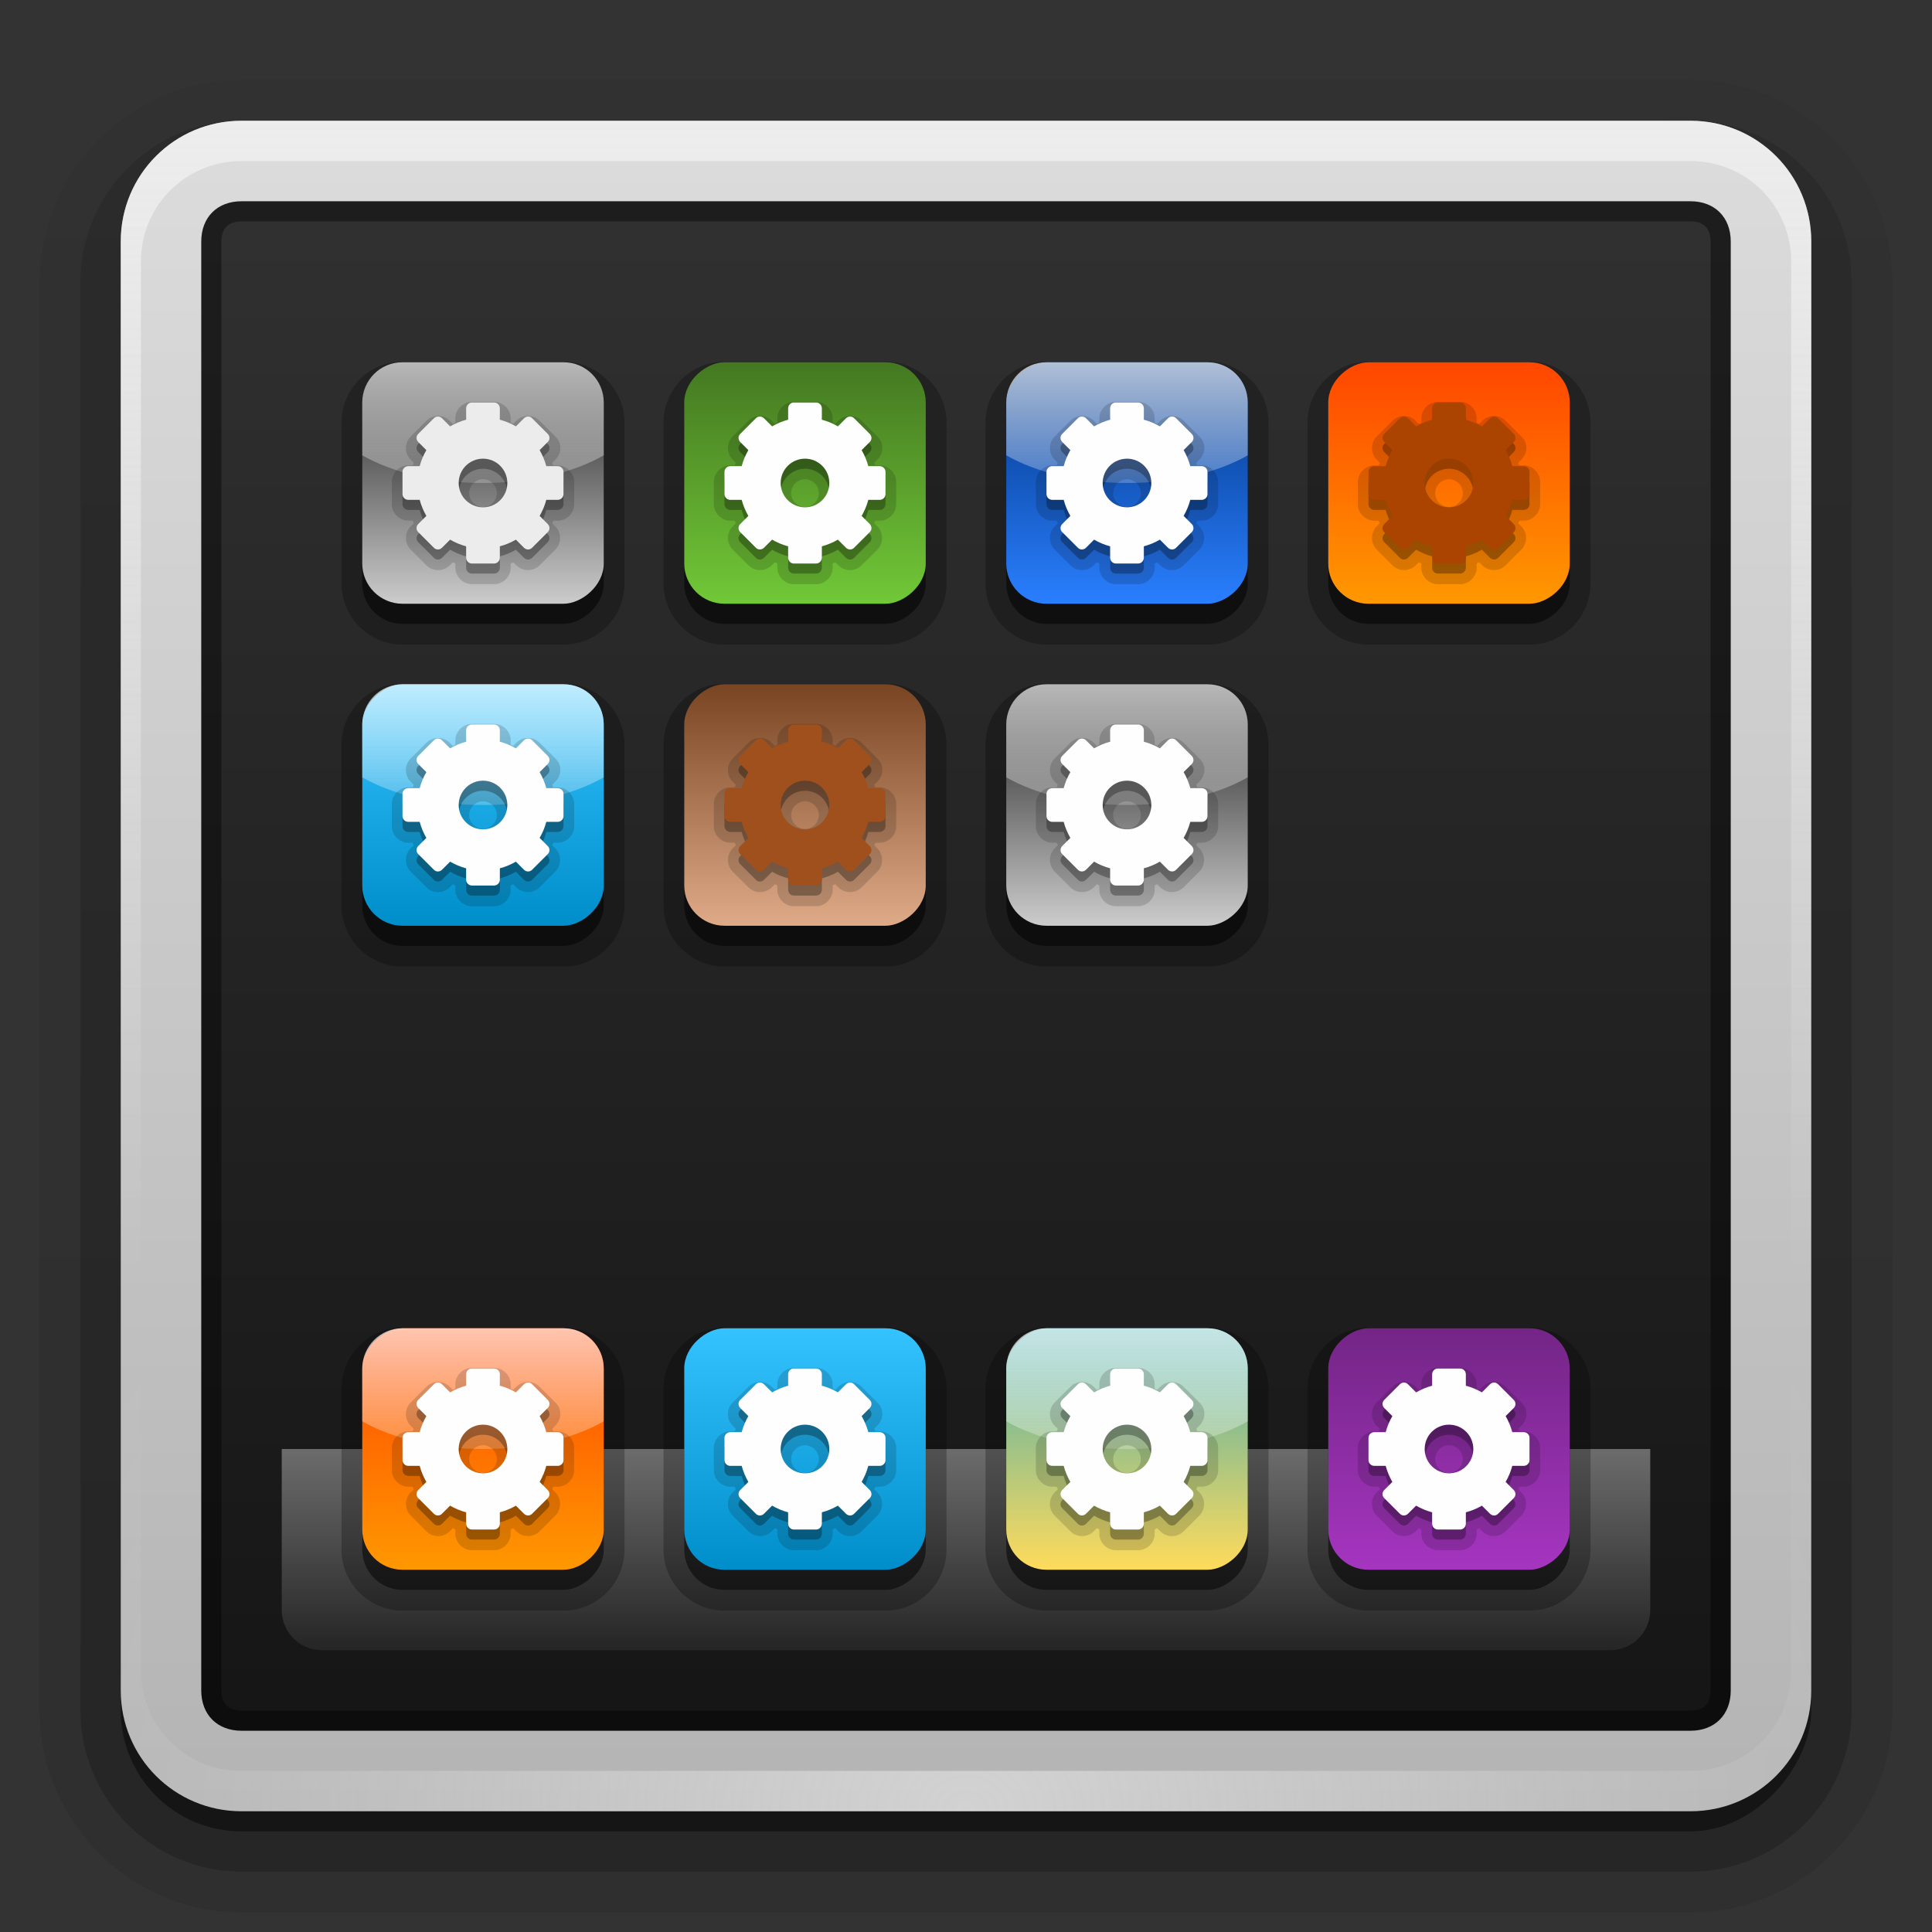 <svg height="96" width="96" xmlns="http://www.w3.org/2000/svg" xmlns:xlink="http://www.w3.org/1999/xlink"><rect width="100%" height="100%" fill="#333333" stroke="none"/><linearGradient id="a"><stop offset="0" stop-color="#fefefe"/><stop offset="1" stop-color="#fefefe" stop-opacity="0"/></linearGradient><linearGradient id="b" gradientUnits="userSpaceOnUse" x1="36.357" x2="36.357" xlink:href="#a" y1="6" y2="63.893"/><radialGradient id="c" cx="48" cy="90.172" gradientTransform="matrix(1.157 0 0 .996 -7.551 .197)" gradientUnits="userSpaceOnUse" r="42" xlink:href="#a"/><linearGradient id="d" gradientUnits="userSpaceOnUse" x1="48" x2="48" y1="90" y2="5.988"><stop offset="0" stop-color="#141414"/><stop offset="1" stop-color="#323232"/></linearGradient><linearGradient id="e" gradientTransform="matrix(1.006 0 0 .994 100 0)" gradientUnits="userSpaceOnUse" x1="45.448" x2="45.448" y1="92.54" y2="7.017"><stop offset="0"/><stop offset="1" stop-opacity=".588"/></linearGradient><linearGradient id="f" gradientTransform="matrix(1.024 0 0 1.012 -1.143 -98.071)" gradientUnits="userSpaceOnUse" x1="32.251" x2="32.251" xlink:href="#e" y1="6.132" y2="90.239"/><linearGradient id="g" gradientTransform="translate(0 -97)" gradientUnits="userSpaceOnUse" x1="32.251" x2="32.251" xlink:href="#e" y1="6.132" y2="90.239"/><linearGradient id="h" gradientUnits="userSpaceOnUse" x1="48" x2="48" y1="90" y2="5.988"><stop offset="0" stop-color="#b4b4b4"/><stop offset="1" stop-color="#dcdcdc"/></linearGradient><linearGradient id="i" gradientUnits="userSpaceOnUse" x1="24" x2="24" xlink:href="#a" y1="62" y2="75"/><linearGradient id="j" gradientUnits="userSpaceOnUse" x1="-78" x2="-66" y1="24" y2="24"><stop offset="0" stop-color="#ff9800"/><stop offset="1" stop-color="#ff4600"/></linearGradient><linearGradient id="k" gradientUnits="userSpaceOnUse" x1="-78" x2="-66" y1="24" y2="24"><stop offset="0" stop-color="#008eca"/><stop offset="1" stop-color="#35c3ff"/></linearGradient><linearGradient id="l" gradientUnits="userSpaceOnUse" x1="-78" x2="-64" y1="24" y2="24"><stop offset="0" stop-color="#ffdb5b"/><stop offset="1" stop-color="#26a4bc"/></linearGradient><linearGradient id="m" gradientUnits="userSpaceOnUse" x1="-78" x2="-66" y1="24" y2="24"><stop offset="0" stop-color="#a535c0"/><stop offset="1" stop-color="#732586"/></linearGradient><linearGradient id="n" gradientUnits="userSpaceOnUse" x1="-78" x2="-66" y1="24" y2="24"><stop offset="0" stop-color="#ccc"/><stop offset="1" stop-color="#1a1a1a"/></linearGradient><linearGradient id="o" gradientUnits="userSpaceOnUse" x1="-78" x2="-66" y1="24" y2="24"><stop offset="0" stop-color="#71c837"/><stop offset="1" stop-color="#447821"/></linearGradient><linearGradient id="p" gradientUnits="userSpaceOnUse" x1="-78" x2="-66" y1="24" y2="24"><stop offset="0" stop-color="#2a7fff"/><stop offset="1" stop-color="#003380"/></linearGradient><linearGradient id="q" gradientUnits="userSpaceOnUse" x1="-78" x2="-66" y1="24" y2="24"><stop offset="0" stop-color="#deaa87"/><stop offset="1" stop-color="#784421"/></linearGradient><linearGradient id="r" gradientUnits="userSpaceOnUse" x1="32" x2="32" y1="72" y2="84"><stop offset="0" stop-color="#808080"/><stop offset="1" stop-color="#808080" stop-opacity="0"/></linearGradient><g fill="url(#f)"><path d="m12-95.031c-5.511 0-10.031 4.52-10.031 10.031v71c0 5.511 4.52 10.031 10.031 10.031h72c5.511 0 10.031-4.52 10.031-10.031v-71c0-5.511-4.52-10.031-10.031-10.031z" opacity=".08" transform="scale(1 -1)"/><path d="m12-94.031c-4.972 0-9.031 4.06-9.031 9.031v71c0 4.972 4.06 9.031 9.031 9.031h72c4.972 0 9.031-4.06 9.031-9.031v-71c0-4.972-4.06-9.031-9.031-9.031z" opacity=".1" transform="scale(1 -1)"/><path d="m12-93c-4.409 0-8 3.591-8 8v71c0 4.409 3.591 8 8 8h72c4.409 0 8-3.591 8-8v-71c0-4.409-3.591-8-8-8z" opacity=".2" transform="scale(1 -1)"/><rect height="85" opacity=".3" rx="7" transform="scale(1 -1)" width="86" x="5" y="-92"/></g><rect fill="url(#g)" height="84" opacity=".45" rx="6" transform="scale(1 -1)" width="84" x="6" y="-91"/><rect fill="url(#d)" height="84" rx="6" width="84" x="6" y="6"/><path d="m12 10c-1.203 0-2 .797-2 2v72c0 1.203.797 2 2 2h72c1.202 0 2-.797 2-2v-72c0-1.203-.797-2-2-2z" fill="none" opacity=".4" stroke="#000" stroke-width="2"/><path d="m12 6c-3.324 0-6 2.676-6 6v72c0 3.324 2.676 6 6 6h72c3.324 0 6-2.676 6-6v-72c0-3.324-2.676-6-6-6zm0 4h72c1.203 0 2 .797 2 2v72c0 1.203-.797 2-2 2h-72c-1.203 0-2-.797-2-2v-72c0-1.203.797-2 2-2z" fill="url(#h)"/><path d="m12 6c-3.324 0-6 2.676-6 6v2 68 2c0 .335.041.651.094.969.049.296.097.597.188.875.01.03.021.064.031.094.099.288.235.547.375.812.145.274.316.536.5.781s.374.473.594.688c.44.428.943.815 1.5 1.094.279.14.573.247.875.344-.256-.1-.487-.236-.719-.375-.007-.004-.024.004-.031 0-.032-.019-.062-.043-.094-.062-.12-.077-.231-.164-.344-.25-.106-.081-.213-.161-.312-.25-.178-.161-.347-.345-.5-.531-.108-.13-.218-.265-.312-.406-.025-.038-.038-.086-.062-.125-.065-.103-.13-.205-.188-.312-.101-.195-.206-.416-.281-.625-.008-.022-.024-.041-.031-.062-.032-.092-.036-.187-.062-.281-.03-.107-.07-.203-.094-.312-.073-.342-.125-.698-.125-1.062v-2-68-2c0-2.782 2.218-5 5-5h2 68 2c2.782 0 5 2.218 5 5v2 68 2c0 .364-.052.721-.125 1.062-.044.207-.088.398-.156.594-.008.022-.023.041-.031.062-.063.174-.138.367-.219.531-.042.083-.079.17-.125.25-.055.097-.127.188-.188.281-.094.141-.205.276-.312.406-.143.174-.303.347-.469.5-.011.01-.02.021-.031.031-.138.126-.285.234-.438.344-.103.073-.204.153-.312.219-.007.004-.024-.004-.031 0-.232.139-.463.275-.719.375.302-.097.596-.204.875-.344.557-.279 1.06-.666 1.5-1.094.22-.214.409-.442.594-.688s.355-.508.5-.781c.14-.265.276-.525.375-.812.01-.031.021-.063.031-.094.09-.278.139-.579.188-.875.052-.318.094-.634.094-.969v-2-68-2c0-3.324-2.676-6-6-6z" fill="url(#b)" opacity=".5"/><path d="m12 90c-3.324 0-6-2.676-6-6v-2-68-2c0-.335.041-.651.094-.969.049-.296.097-.597.188-.875.01-.03.021-.064.031-.094.099-.288.235-.547.375-.812.145-.274.316-.536.5-.781s.374-.473.594-.688c.44-.428.943-.815 1.5-1.094.279-.14.573-.247.875-.344-.256.1-.487.236-.719.375-.007.004-.024-.004-.031 0-.032.019-.062.043-.094.062-.12.077-.231.164-.344.25-.106.081-.213.161-.312.25-.178.161-.347.345-.5.531-.108.13-.218.265-.312.406-.025.038-.038.086-.062.125-.065.103-.13.205-.188.312-.101.195-.206.416-.281.625-.008.022-.024.041-.031.062-.032.092-.036.187-.062.281-.03.107-.07.203-.094.312-.073.342-.125.698-.125 1.062v2 68 2c0 2.782 2.218 5 5 5h2 68 2c2.782 0 5-2.218 5-5v-2-68-2c0-.364-.052-.721-.125-1.062-.044-.207-.088-.398-.156-.594-.008-.022-.023-.041-.031-.062-.063-.174-.138-.367-.219-.531-.042-.083-.079-.17-.125-.25-.055-.097-.127-.188-.188-.281-.094-.141-.205-.276-.312-.406-.143-.174-.303-.347-.469-.5-.011-.01-.02-.021-.031-.031-.138-.126-.285-.234-.438-.344-.103-.073-.204-.153-.312-.219-.007-.004-.024.004-.031 0-.232-.139-.463-.275-.719-.375.302.097.596.204.875.344.557.279 1.06.666 1.5 1.094.22.214.409.442.594.688s.355.508.5.781c.14.265.276.525.375.812.01.031.021.063.031.094.09.278.139.579.188.875.052.318.094.634.094.969v2 68 2c0 3.324-2.676 6-6 6z" fill="url(#c)" opacity=".4"/><path d="m14 72v8c0 1.108.892 2 2 2h64c1.108 0 2-.892 2-2v-8z" fill="url(#r)" opacity=".8"/><path d="m-77 16.969c-1.667 0-3.031 1.365-3.031 3.031v8c0 1.667 1.365 3.031 3.031 3.031h8c1.667 0 3.031-1.365 3.031-3.031v-8c0-1.667-1.365-3.031-3.031-3.031z" opacity=".25" transform="rotate(-90)"/><rect height="12" opacity=".5" rx="2" transform="rotate(-90)" width="12" x="-79" y="18"/><rect fill="url(#j)" height="12" rx="2" transform="rotate(-90)" width="12" x="-78" y="18"/><path d="m20 66c-1.108 0-2 .892-2 2v2.625c1.467.841 3.593 1.375 6 1.375s4.533-.534 6-1.375v-2.625c0-1.108-.892-2-2-2z" fill="url(#i)"/><path d="m23.438 67.969c-.432 0-.812.377-.812.812v.219c-.042.018-.084.043-.125.062l-.156-.156c-.318-.318-.841-.315-1.156 0l-.781.781c-.315.315-.318.839 0 1.156l.156.156c-.019.041-.044.083-.062.125h-.219c-.436 0-.812.381-.812.812v1.125c0 .432.377.812.812.812h.219c.018.042.043.084.062.125l-.156.156c-.318.318-.315.841 0 1.156l.781.781c.315.315.839.318 1.156 0l.156-.156c.041.019.083.044.125.062v.219c0 .436.381.812.812.812h1.125c.432 0 .812-.377.812-.812v-.219c.042-.018.084-.043.125-.062l.156.156c.318.318.841.315 1.156 0l.781-.781c.315-.315.318-.839 0-1.156l-.156-.156c.019-.041.044-.083.062-.125h.219c.436 0 .812-.381.812-.812v-1.125c0-.432-.377-.812-.812-.812h-.219c-.018-.042-.043-.084-.062-.125l.156-.156c.104-.104.248-.314.25-.562.002-.265-.079-.422-.25-.594l-.781-.781c-.315-.315-.839-.318-1.156 0l-.156.156c-.041-.019-.083-.044-.125-.062v-.219c-0-.436-.381-.812-.812-.812zm.562 3.844c.373 0 .688.314.688.688 0 .373-.314.688-.688.688-.373 0-.688-.314-.688-.688 0-.373.314-.688.688-.688z" display="block" opacity=".15"/><path d="m28 71.948c0-.157-.131-.285-.291-.285h-.564c-.075-.281-.188-.55-.331-.797l.401-.401c.057-.057.087-.124.087-.198.001-.073-.026-.148-.081-.203l-.785-.785c-.111-.111-.288-.107-.401.006l-.401.401c-.246-.143-.515-.256-.797-.331v-.564c-0-.16-.127-.291-.285-.291h-1.105c-.157 0-.285.131-.285.291v.564c-.281.075-.55.188-.797.331l-.401-.401c-.113-.113-.29-.117-.401-.006l-.785.785c-.111.111-.107.288.006.401l.401.401c-.143.246-.256.515-.331.797h-.564c-.16 0-.291.127-.291.285v1.105c0 .157.131.285.291.285h.564c.075.281.188.55.331.797l-.401.401c-.113.113-.117.29-.006.401l.785.785c.111.111.288.107.401-.006l.401-.401c.246.143.515.256.797.331v.564c0 .16.127.291.285.291h1.105c.157 0 .285-.131.285-.291v-.564c.281-.075.55-.188.797-.331l.401.401c.113.113.29.117.401.006l.785-.785c.111-.111.107-.288-.006-.401l-.401-.401c.143-.246.256-.515.331-.797h.564c.16 0 .291-.127.291-.285v-1.105zm-2.791.552c0 .668-.542 1.209-1.209 1.209-.668 0-1.209-.542-1.209-1.209 0-.668.542-1.209 1.209-1.209.668 0 1.209.542 1.209 1.209z" display="block" opacity=".3"/><path d="m28 71.448c0-.157-.131-.285-.291-.285h-.564c-.075-.281-.188-.55-.331-.797l.401-.401c.057-.057.087-.124.087-.198.001-.073-.026-.148-.081-.203l-.785-.785c-.111-.111-.288-.107-.401.006l-.401.401c-.246-.143-.515-.256-.797-.331v-.564c-0-.16-.127-.291-.285-.291h-1.105c-.157 0-.285.131-.285.291v.564c-.281.075-.55.188-.797.331l-.401-.401c-.113-.113-.29-.117-.401-.006l-.785.785c-.111.111-.107.288.006.401l.401.401c-.143.246-.256.515-.331.797h-.564c-.16 0-.291.127-.291.285v1.105c0 .157.131.285.291.285h.564c.075.281.188.55.331.797l-.401.401c-.113.113-.117.29-.006.401l.785.785c.111.111.288.107.401-.006l.401-.401c.246.143.515.256.797.331v.564c0 .16.127.291.285.291h1.105c.157 0 .285-.131.285-.291v-.564c.281-.075.55-.188.797-.331l.401.401c.113.113.29.117.401.006l.785-.785c.111-.111.107-.288-.006-.401l-.401-.401c.143-.246.256-.515.331-.797h.564c.16 0 .291-.127.291-.285v-1.105zm-2.791.552c0 .668-.542 1.209-1.209 1.209-.668 0-1.209-.542-1.209-1.209 0-.668.542-1.209 1.209-1.209.668 0 1.209.542 1.209 1.209z" display="block" fill="#fefefe"/><g transform="translate(16)"><g transform="rotate(-90)"><path d="m-77 16.969c-1.667 0-3.031 1.365-3.031 3.031v8c0 1.667 1.365 3.031 3.031 3.031h8c1.667 0 3.031-1.365 3.031-3.031v-8c0-1.667-1.365-3.031-3.031-3.031z" opacity=".25"/><rect height="12" opacity=".5" rx="2" width="12" x="-79" y="18"/><rect fill="url(#k)" height="12" rx="2" width="12" x="-78" y="18"/></g><path d="m20 66c-1.108 0-2 .892-2 2v2.625c1.467.841 3.593 1.375 6 1.375s4.533-.534 6-1.375v-2.625c0-1.108-.892-2-2-2z" fill="url(#i)"/><path d="m23.438 67.969c-.432 0-.812.377-.812.812v.219c-.042.018-.084.043-.125.062l-.156-.156c-.318-.318-.841-.315-1.156 0l-.781.781c-.315.315-.318.839 0 1.156l.156.156c-.019.041-.044.083-.062.125h-.219c-.436 0-.812.381-.812.812v1.125c0 .432.377.812.812.812h.219c.018.042.043.084.062.125l-.156.156c-.318.318-.315.841 0 1.156l.781.781c.315.315.839.318 1.156 0l.156-.156c.041.019.083.044.125.062v.219c0 .436.381.812.812.812h1.125c.432 0 .812-.377.812-.812v-.219c.042-.018.084-.043.125-.062l.156.156c.318.318.841.315 1.156 0l.781-.781c.315-.315.318-.839 0-1.156l-.156-.156c.019-.041.044-.083.062-.125h.219c.436 0 .812-.381.812-.812v-1.125c0-.432-.377-.812-.812-.812h-.219c-.018-.042-.043-.084-.062-.125l.156-.156c.104-.104.248-.314.25-.562.002-.265-.079-.422-.25-.594l-.781-.781c-.315-.315-.839-.318-1.156 0l-.156.156c-.041-.019-.083-.044-.125-.062v-.219c-0-.436-.381-.812-.812-.812zm.562 3.844c.373 0 .688.314.688.688 0 .373-.314.688-.688.688-.373 0-.688-.314-.688-.688 0-.373.314-.688.688-.688z" display="block" opacity=".15"/><path d="m28 71.948c0-.157-.131-.285-.291-.285h-.564c-.075-.281-.188-.55-.331-.797l.401-.401c.057-.057.087-.124.087-.198.001-.073-.026-.148-.081-.203l-.785-.785c-.111-.111-.288-.107-.401.006l-.401.401c-.246-.143-.515-.256-.797-.331v-.564c-0-.16-.127-.291-.285-.291h-1.105c-.157 0-.285.131-.285.291v.564c-.281.075-.55.188-.797.331l-.401-.401c-.113-.113-.29-.117-.401-.006l-.785.785c-.111.111-.107.288.006.401l.401.401c-.143.246-.256.515-.331.797h-.564c-.16 0-.291.127-.291.285v1.105c0 .157.131.285.291.285h.564c.075.281.188.55.331.797l-.401.401c-.113.113-.117.29-.006.401l.785.785c.111.111.288.107.401-.006l.401-.401c.246.143.515.256.797.331v.564c0 .16.127.291.285.291h1.105c.157 0 .285-.131.285-.291v-.564c.281-.075.55-.188.797-.331l.401.401c.113.113.29.117.401.006l.785-.785c.111-.111.107-.288-.006-.401l-.401-.401c.143-.246.256-.515.331-.797h.564c.16 0 .291-.127.291-.285v-1.105zm-2.791.552c0 .668-.542 1.209-1.209 1.209-.668 0-1.209-.542-1.209-1.209 0-.668.542-1.209 1.209-1.209.668 0 1.209.542 1.209 1.209z" display="block" opacity=".3"/><path d="m28 71.448c0-.157-.131-.285-.291-.285h-.564c-.075-.281-.188-.55-.331-.797l.401-.401c.057-.057.087-.124.087-.198.001-.073-.026-.148-.081-.203l-.785-.785c-.111-.111-.288-.107-.401.006l-.401.401c-.246-.143-.515-.256-.797-.331v-.564c-0-.16-.127-.291-.285-.291h-1.105c-.157 0-.285.131-.285.291v.564c-.281.075-.55.188-.797.331l-.401-.401c-.113-.113-.29-.117-.401-.006l-.785.785c-.111.111-.107.288.006.401l.401.401c-.143.246-.256.515-.331.797h-.564c-.16 0-.291.127-.291.285v1.105c0 .157.131.285.291.285h.564c.075.281.188.55.331.797l-.401.401c-.113.113-.117.29-.006.401l.785.785c.111.111.288.107.401-.006l.401-.401c.246.143.515.256.797.331v.564c0 .16.127.291.285.291h1.105c.157 0 .285-.131.285-.291v-.564c.281-.075.55-.188.797-.331l.401.401c.113.113.29.117.401.006l.785-.785c.111-.111.107-.288-.006-.401l-.401-.401c.143-.246.256-.515.331-.797h.564c.16 0 .291-.127.291-.285v-1.105zm-2.791.552c0 .668-.542 1.209-1.209 1.209-.668 0-1.209-.542-1.209-1.209 0-.668.542-1.209 1.209-1.209.668 0 1.209.542 1.209 1.209z" display="block" fill="#fefefe"/></g><g transform="translate(32)"><g transform="rotate(-90)"><path d="m-77 16.969c-1.667 0-3.031 1.365-3.031 3.031v8c0 1.667 1.365 3.031 3.031 3.031h8c1.667 0 3.031-1.365 3.031-3.031v-8c0-1.667-1.365-3.031-3.031-3.031z" opacity=".25"/><rect height="12" opacity=".5" rx="2" width="12" x="-79" y="18"/><rect fill="url(#l)" height="12" rx="2" width="12" x="-78" y="18"/></g><path d="m20 66c-1.108 0-2 .892-2 2v2.625c1.467.841 3.593 1.375 6 1.375s4.533-.534 6-1.375v-2.625c0-1.108-.892-2-2-2z" fill="url(#i)"/><path d="m23.438 67.969c-.432 0-.812.377-.812.812v.219c-.042.018-.084.043-.125.062l-.156-.156c-.318-.318-.841-.315-1.156 0l-.781.781c-.315.315-.318.839 0 1.156l.156.156c-.019.041-.044.083-.062.125h-.219c-.436 0-.812.381-.812.812v1.125c0 .432.377.812.812.812h.219c.018.042.043.084.062.125l-.156.156c-.318.318-.315.841 0 1.156l.781.781c.315.315.839.318 1.156 0l.156-.156c.041.019.083.044.125.062v.219c0 .436.381.812.812.812h1.125c.432 0 .812-.377.812-.812v-.219c.042-.018.084-.043.125-.062l.156.156c.318.318.841.315 1.156 0l.781-.781c.315-.315.318-.839 0-1.156l-.156-.156c.019-.041.044-.083.062-.125h.219c.436 0 .812-.381.812-.812v-1.125c0-.432-.377-.812-.812-.812h-.219c-.018-.042-.043-.084-.062-.125l.156-.156c.104-.104.248-.314.25-.562.002-.265-.079-.422-.25-.594l-.781-.781c-.315-.315-.839-.318-1.156 0l-.156.156c-.041-.019-.083-.044-.125-.062v-.219c-0-.436-.381-.812-.812-.812zm.562 3.844c.373 0 .688.314.688.688 0 .373-.314.688-.688.688-.373 0-.688-.314-.688-.688 0-.373.314-.688.688-.688z" display="block" opacity=".15"/><path d="m28 71.948c0-.157-.131-.285-.291-.285h-.564c-.075-.281-.188-.55-.331-.797l.401-.401c.057-.057.087-.124.087-.198.001-.073-.026-.148-.081-.203l-.785-.785c-.111-.111-.288-.107-.401.006l-.401.401c-.246-.143-.515-.256-.797-.331v-.564c-0-.16-.127-.291-.285-.291h-1.105c-.157 0-.285.131-.285.291v.564c-.281.075-.55.188-.797.331l-.401-.401c-.113-.113-.29-.117-.401-.006l-.785.785c-.111.111-.107.288.006.401l.401.401c-.143.246-.256.515-.331.797h-.564c-.16 0-.291.127-.291.285v1.105c0 .157.131.285.291.285h.564c.075.281.188.55.331.797l-.401.401c-.113.113-.117.29-.006.401l.785.785c.111.111.288.107.401-.006l.401-.401c.246.143.515.256.797.331v.564c0 .16.127.291.285.291h1.105c.157 0 .285-.131.285-.291v-.564c.281-.075.55-.188.797-.331l.401.401c.113.113.29.117.401.006l.785-.785c.111-.111.107-.288-.006-.401l-.401-.401c.143-.246.256-.515.331-.797h.564c.16 0 .291-.127.291-.285v-1.105zm-2.791.552c0 .668-.542 1.209-1.209 1.209-.668 0-1.209-.542-1.209-1.209 0-.668.542-1.209 1.209-1.209.668 0 1.209.542 1.209 1.209z" display="block" opacity=".3"/><path d="m28 71.448c0-.157-.131-.285-.291-.285h-.564c-.075-.281-.188-.55-.331-.797l.401-.401c.057-.057.087-.124.087-.198.001-.073-.026-.148-.081-.203l-.785-.785c-.111-.111-.288-.107-.401.006l-.401.401c-.246-.143-.515-.256-.797-.331v-.564c-0-.16-.127-.291-.285-.291h-1.105c-.157 0-.285.131-.285.291v.564c-.281.075-.55.188-.797.331l-.401-.401c-.113-.113-.29-.117-.401-.006l-.785.785c-.111.111-.107.288.006.401l.401.401c-.143.246-.256.515-.331.797h-.564c-.16 0-.291.127-.291.285v1.105c0 .157.131.285.291.285h.564c.075.281.188.55.331.797l-.401.401c-.113.113-.117.29-.006.401l.785.785c.111.111.288.107.401-.006l.401-.401c.246.143.515.256.797.331v.564c0 .16.127.291.285.291h1.105c.157 0 .285-.131.285-.291v-.564c.281-.075.55-.188.797-.331l.401.401c.113.113.29.117.401.006l.785-.785c.111-.111.107-.288-.006-.401l-.401-.401c.143-.246.256-.515.331-.797h.564c.16 0 .291-.127.291-.285v-1.105zm-2.791.552c0 .668-.542 1.209-1.209 1.209-.668 0-1.209-.542-1.209-1.209 0-.668.542-1.209 1.209-1.209.668 0 1.209.542 1.209 1.209z" display="block" fill="#fefefe"/></g><g transform="translate(48)"><g transform="rotate(-90)"><path d="m-77 16.969c-1.667 0-3.031 1.365-3.031 3.031v8c0 1.667 1.365 3.031 3.031 3.031h8c1.667 0 3.031-1.365 3.031-3.031v-8c0-1.667-1.365-3.031-3.031-3.031z" opacity=".25"/><rect height="12" opacity=".5" rx="2" width="12" x="-79" y="18"/><rect fill="url(#m)" height="12" rx="2" width="12" x="-78" y="18"/></g><path d="m20 66c-1.108 0-2 .892-2 2v2.625c1.467.841 3.593 1.375 6 1.375s4.533-.534 6-1.375v-2.625c0-1.108-.892-2-2-2z" fill="url(#i)"/><path d="m23.438 67.969c-.432 0-.812.377-.812.812v.219c-.042.018-.084.043-.125.062l-.156-.156c-.318-.318-.841-.315-1.156 0l-.781.781c-.315.315-.318.839 0 1.156l.156.156c-.019.041-.044.083-.062.125h-.219c-.436 0-.812.381-.812.812v1.125c0 .432.377.812.812.812h.219c.018.042.043.084.062.125l-.156.156c-.318.318-.315.841 0 1.156l.781.781c.315.315.839.318 1.156 0l.156-.156c.041.019.083.044.125.062v.219c0 .436.381.812.812.812h1.125c.432 0 .812-.377.812-.812v-.219c.042-.018.084-.043.125-.062l.156.156c.318.318.841.315 1.156 0l.781-.781c.315-.315.318-.839 0-1.156l-.156-.156c.019-.041.044-.083.062-.125h.219c.436 0 .812-.381.812-.812v-1.125c0-.432-.377-.812-.812-.812h-.219c-.018-.042-.043-.084-.062-.125l.156-.156c.104-.104.248-.314.25-.562.002-.265-.079-.422-.25-.594l-.781-.781c-.315-.315-.839-.318-1.156 0l-.156.156c-.041-.019-.083-.044-.125-.062v-.219c-0-.436-.381-.812-.812-.812zm.562 3.844c.373 0 .688.314.688.688 0 .373-.314.688-.688.688-.373 0-.688-.314-.688-.688 0-.373.314-.688.688-.688z" display="block" opacity=".15"/><path d="m28 71.948c0-.157-.131-.285-.291-.285h-.564c-.075-.281-.188-.55-.331-.797l.401-.401c.057-.057.087-.124.087-.198.001-.073-.026-.148-.081-.203l-.785-.785c-.111-.111-.288-.107-.401.006l-.401.401c-.246-.143-.515-.256-.797-.331v-.564c-0-.16-.127-.291-.285-.291h-1.105c-.157 0-.285.131-.285.291v.564c-.281.075-.55.188-.797.331l-.401-.401c-.113-.113-.29-.117-.401-.006l-.785.785c-.111.111-.107.288.006.401l.401.401c-.143.246-.256.515-.331.797h-.564c-.16 0-.291.127-.291.285v1.105c0 .157.131.285.291.285h.564c.075.281.188.55.331.797l-.401.401c-.113.113-.117.29-.006.401l.785.785c.111.111.288.107.401-.006l.401-.401c.246.143.515.256.797.331v.564c0 .16.127.291.285.291h1.105c.157 0 .285-.131.285-.291v-.564c.281-.075.55-.188.797-.331l.401.401c.113.113.29.117.401.006l.785-.785c.111-.111.107-.288-.006-.401l-.401-.401c.143-.246.256-.515.331-.797h.564c.16 0 .291-.127.291-.285v-1.105zm-2.791.552c0 .668-.542 1.209-1.209 1.209-.668 0-1.209-.542-1.209-1.209 0-.668.542-1.209 1.209-1.209.668 0 1.209.542 1.209 1.209z" display="block" opacity=".3"/><path d="m28 71.448c0-.157-.131-.285-.291-.285h-.564c-.075-.281-.188-.55-.331-.797l.401-.401c.057-.057.087-.124.087-.198.001-.073-.026-.148-.081-.203l-.785-.785c-.111-.111-.288-.107-.401.006l-.401.401c-.246-.143-.515-.256-.797-.331v-.564c-0-.16-.127-.291-.285-.291h-1.105c-.157 0-.285.131-.285.291v.564c-.281.075-.55.188-.797.331l-.401-.401c-.113-.113-.29-.117-.401-.006l-.785.785c-.111.111-.107.288.006.401l.401.401c-.143.246-.256.515-.331.797h-.564c-.16 0-.291.127-.291.285v1.105c0 .157.131.285.291.285h.564c.075.281.188.55.331.797l-.401.401c-.113.113-.117.29-.006.401l.785.785c.111.111.288.107.401-.006l.401-.401c.246.143.515.256.797.331v.564c0 .16.127.291.285.291h1.105c.157 0 .285-.131.285-.291v-.564c.281-.075.55-.188.797-.331l.401.401c.113.113.29.117.401.006l.785-.785c.111-.111.107-.288-.006-.401l-.401-.401c.143-.246.256-.515.331-.797h.564c.16 0 .291-.127.291-.285v-1.105zm-2.791.552c0 .668-.542 1.209-1.209 1.209-.668 0-1.209-.542-1.209-1.209 0-.668.542-1.209 1.209-1.209.668 0 1.209.542 1.209 1.209z" display="block" fill="#fefefe"/></g><g transform="translate(0 -48)"><g transform="rotate(-90)"><path d="m-77 16.969c-1.667 0-3.031 1.365-3.031 3.031v8c0 1.667 1.365 3.031 3.031 3.031h8c1.667 0 3.031-1.365 3.031-3.031v-8c0-1.667-1.365-3.031-3.031-3.031z" opacity=".25"/><rect height="12" opacity=".5" rx="2" width="12" x="-79" y="18"/><rect fill="url(#n)" height="12" rx="2" width="12" x="-78" y="18"/></g><path d="m20 66c-1.108 0-2 .892-2 2v2.625c1.467.841 3.593 1.375 6 1.375s4.533-.534 6-1.375v-2.625c0-1.108-.892-2-2-2z" fill="url(#i)"/><path d="m23.438 67.969c-.432 0-.812.377-.812.812v.219c-.042.018-.084.043-.125.062l-.156-.156c-.318-.318-.841-.315-1.156 0l-.781.781c-.315.315-.318.839 0 1.156l.156.156c-.019.041-.044.083-.062.125h-.219c-.436 0-.812.381-.812.812v1.125c0 .432.377.812.812.812h.219c.018.042.043.084.062.125l-.156.156c-.318.318-.315.841 0 1.156l.781.781c.315.315.839.318 1.156 0l.156-.156c.041.019.083.044.125.062v.219c0 .436.381.812.812.812h1.125c.432 0 .812-.377.812-.812v-.219c.042-.018.084-.043.125-.062l.156.156c.318.318.841.315 1.156 0l.781-.781c.315-.315.318-.839 0-1.156l-.156-.156c.019-.041.044-.083.062-.125h.219c.436 0 .812-.381.812-.812v-1.125c0-.432-.377-.812-.812-.812h-.219c-.018-.042-.043-.084-.062-.125l.156-.156c.104-.104.248-.314.25-.562.002-.265-.079-.422-.25-.594l-.781-.781c-.315-.315-.839-.318-1.156 0l-.156.156c-.041-.019-.083-.044-.125-.062v-.219c-0-.436-.381-.812-.812-.812zm.562 3.844c.373 0 .688.314.688.688 0 .373-.314.688-.688.688-.373 0-.688-.314-.688-.688 0-.373.314-.688.688-.688z" display="block" opacity=".15"/><path d="m28 71.948c0-.157-.131-.285-.291-.285h-.564c-.075-.281-.188-.55-.331-.797l.401-.401c.057-.057.087-.124.087-.198.001-.073-.026-.148-.081-.203l-.785-.785c-.111-.111-.288-.107-.401.006l-.401.401c-.246-.143-.515-.256-.797-.331v-.564c-0-.16-.127-.291-.285-.291h-1.105c-.157 0-.285.131-.285.291v.564c-.281.075-.55.188-.797.331l-.401-.401c-.113-.113-.29-.117-.401-.006l-.785.785c-.111.111-.107.288.006.401l.401.401c-.143.246-.256.515-.331.797h-.564c-.16 0-.291.127-.291.285v1.105c0 .157.131.285.291.285h.564c.075.281.188.55.331.797l-.401.401c-.113.113-.117.29-.006.401l.785.785c.111.111.288.107.401-.006l.401-.401c.246.143.515.256.797.331v.564c0 .16.127.291.285.291h1.105c.157 0 .285-.131.285-.291v-.564c.281-.075.55-.188.797-.331l.401.401c.113.113.29.117.401.006l.785-.785c.111-.111.107-.288-.006-.401l-.401-.401c.143-.246.256-.515.331-.797h.564c.16 0 .291-.127.291-.285v-1.105zm-2.791.552c0 .668-.542 1.209-1.209 1.209-.668 0-1.209-.542-1.209-1.209 0-.668.542-1.209 1.209-1.209.668 0 1.209.542 1.209 1.209z" display="block" opacity=".3"/><path d="m28 71.448c0-.157-.131-.285-.291-.285h-.564c-.075-.281-.188-.55-.331-.797l.401-.401c.057-.057.087-.124.087-.198.001-.073-.026-.148-.081-.203l-.785-.785c-.111-.111-.288-.107-.401.006l-.401.401c-.246-.143-.515-.256-.797-.331v-.564c-0-.16-.127-.291-.285-.291h-1.105c-.157 0-.285.131-.285.291v.564c-.281.075-.55.188-.797.331l-.401-.401c-.113-.113-.29-.117-.401-.006l-.785.785c-.111.111-.107.288.006.401l.401.401c-.143.246-.256.515-.331.797h-.564c-.16 0-.291.127-.291.285v1.105c0 .157.131.285.291.285h.564c.075.281.188.55.331.797l-.401.401c-.113.113-.117.29-.006.401l.785.785c.111.111.288.107.401-.006l.401-.401c.246.143.515.256.797.331v.564c0 .16.127.291.285.291h1.105c.157 0 .285-.131.285-.291v-.564c.281-.075.55-.188.797-.331l.401.401c.113.113.29.117.401.006l.785-.785c.111-.111.107-.288-.006-.401l-.401-.401c.143-.246.256-.515.331-.797h.564c.16 0 .291-.127.291-.285v-1.105zm-2.791.552c0 .668-.542 1.209-1.209 1.209-.668 0-1.209-.542-1.209-1.209 0-.668.542-1.209 1.209-1.209.668 0 1.209.542 1.209 1.209z" display="block" fill="#ececec"/></g><g transform="translate(16 -48)"><g transform="rotate(-90)"><path d="m-77 16.969c-1.667 0-3.031 1.365-3.031 3.031v8c0 1.667 1.365 3.031 3.031 3.031h8c1.667 0 3.031-1.365 3.031-3.031v-8c0-1.667-1.365-3.031-3.031-3.031z" opacity=".25"/><rect height="12" opacity=".5" rx="2" width="12" x="-79" y="18"/><rect fill="url(#o)" height="12" rx="2" width="12" x="-78" y="18"/></g><path d="m20 66c-1.108 0-2 .892-2 2v2.625c1.467.841 3.593 1.375 6 1.375s4.533-.534 6-1.375v-2.625c0-1.108-.892-2-2-2z" fill="url(#i)"/><path d="m23.438 67.969c-.432 0-.812.377-.812.812v.219c-.042.018-.084.043-.125.062l-.156-.156c-.318-.318-.841-.315-1.156 0l-.781.781c-.315.315-.318.839 0 1.156l.156.156c-.019.041-.044.083-.062.125h-.219c-.436 0-.812.381-.812.812v1.125c0 .432.377.812.812.812h.219c.018.042.043.084.062.125l-.156.156c-.318.318-.315.841 0 1.156l.781.781c.315.315.839.318 1.156 0l.156-.156c.041.019.083.044.125.062v.219c0 .436.381.812.812.812h1.125c.432 0 .812-.377.812-.812v-.219c.042-.018.084-.043.125-.062l.156.156c.318.318.841.315 1.156 0l.781-.781c.315-.315.318-.839 0-1.156l-.156-.156c.019-.041.044-.083.062-.125h.219c.436 0 .812-.381.812-.812v-1.125c0-.432-.377-.812-.812-.812h-.219c-.018-.042-.043-.084-.062-.125l.156-.156c.104-.104.248-.314.25-.562.002-.265-.079-.422-.25-.594l-.781-.781c-.315-.315-.839-.318-1.156 0l-.156.156c-.041-.019-.083-.044-.125-.062v-.219c-0-.436-.381-.812-.812-.812zm.562 3.844c.373 0 .688.314.688.688 0 .373-.314.688-.688.688-.373 0-.688-.314-.688-.688 0-.373.314-.688.688-.688z" display="block" opacity=".15"/><path d="m28 71.948c0-.157-.131-.285-.291-.285h-.564c-.075-.281-.188-.55-.331-.797l.401-.401c.057-.057.087-.124.087-.198.001-.073-.026-.148-.081-.203l-.785-.785c-.111-.111-.288-.107-.401.006l-.401.401c-.246-.143-.515-.256-.797-.331v-.564c-0-.16-.127-.291-.285-.291h-1.105c-.157 0-.285.131-.285.291v.564c-.281.075-.55.188-.797.331l-.401-.401c-.113-.113-.29-.117-.401-.006l-.785.785c-.111.111-.107.288.006.401l.401.401c-.143.246-.256.515-.331.797h-.564c-.16 0-.291.127-.291.285v1.105c0 .157.131.285.291.285h.564c.075.281.188.55.331.797l-.401.401c-.113.113-.117.29-.006.401l.785.785c.111.111.288.107.401-.006l.401-.401c.246.143.515.256.797.331v.564c0 .16.127.291.285.291h1.105c.157 0 .285-.131.285-.291v-.564c.281-.075.55-.188.797-.331l.401.401c.113.113.29.117.401.006l.785-.785c.111-.111.107-.288-.006-.401l-.401-.401c.143-.246.256-.515.331-.797h.564c.16 0 .291-.127.291-.285v-1.105zm-2.791.552c0 .668-.542 1.209-1.209 1.209-.668 0-1.209-.542-1.209-1.209 0-.668.542-1.209 1.209-1.209.668 0 1.209.542 1.209 1.209z" display="block" opacity=".3"/><path d="m28 71.448c0-.157-.131-.285-.291-.285h-.564c-.075-.281-.188-.55-.331-.797l.401-.401c.057-.057.087-.124.087-.198.001-.073-.026-.148-.081-.203l-.785-.785c-.111-.111-.288-.107-.401.006l-.401.401c-.246-.143-.515-.256-.797-.331v-.564c-0-.16-.127-.291-.285-.291h-1.105c-.157 0-.285.131-.285.291v.564c-.281.075-.55.188-.797.331l-.401-.401c-.113-.113-.29-.117-.401-.006l-.785.785c-.111.111-.107.288.006.401l.401.401c-.143.246-.256.515-.331.797h-.564c-.16 0-.291.127-.291.285v1.105c0 .157.131.285.291.285h.564c.075.281.188.55.331.797l-.401.401c-.113.113-.117.29-.006.401l.785.785c.111.111.288.107.401-.006l.401-.401c.246.143.515.256.797.331v.564c0 .16.127.291.285.291h1.105c.157 0 .285-.131.285-.291v-.564c.281-.075.55-.188.797-.331l.401.401c.113.113.29.117.401.006l.785-.785c.111-.111.107-.288-.006-.401l-.401-.401c.143-.246.256-.515.331-.797h.564c.16 0 .291-.127.291-.285v-1.105zm-2.791.552c0 .668-.542 1.209-1.209 1.209-.668 0-1.209-.542-1.209-1.209 0-.668.542-1.209 1.209-1.209.668 0 1.209.542 1.209 1.209z" display="block" fill="#fefefe"/></g><g transform="translate(32 -48)"><g transform="rotate(-90)"><path d="m-77 16.969c-1.667 0-3.031 1.365-3.031 3.031v8c0 1.667 1.365 3.031 3.031 3.031h8c1.667 0 3.031-1.365 3.031-3.031v-8c0-1.667-1.365-3.031-3.031-3.031z" opacity=".25"/><rect height="12" opacity=".5" rx="2" width="12" x="-79" y="18"/><rect fill="url(#p)" height="12" rx="2" width="12" x="-78" y="18"/></g><path d="m20 66c-1.108 0-2 .892-2 2v2.625c1.467.841 3.593 1.375 6 1.375s4.533-.534 6-1.375v-2.625c0-1.108-.892-2-2-2z" fill="url(#i)"/><path d="m23.438 67.969c-.432 0-.812.377-.812.812v.219c-.042.018-.084.043-.125.062l-.156-.156c-.318-.318-.841-.315-1.156 0l-.781.781c-.315.315-.318.839 0 1.156l.156.156c-.019.041-.044.083-.062.125h-.219c-.436 0-.812.381-.812.812v1.125c0 .432.377.812.812.812h.219c.018.042.043.084.062.125l-.156.156c-.318.318-.315.841 0 1.156l.781.781c.315.315.839.318 1.156 0l.156-.156c.041.019.083.044.125.062v.219c0 .436.381.812.812.812h1.125c.432 0 .812-.377.812-.812v-.219c.042-.018.084-.043.125-.062l.156.156c.318.318.841.315 1.156 0l.781-.781c.315-.315.318-.839 0-1.156l-.156-.156c.019-.041.044-.083.062-.125h.219c.436 0 .812-.381.812-.812v-1.125c0-.432-.377-.812-.812-.812h-.219c-.018-.042-.043-.084-.062-.125l.156-.156c.104-.104.248-.314.25-.562.002-.265-.079-.422-.25-.594l-.781-.781c-.315-.315-.839-.318-1.156 0l-.156.156c-.041-.019-.083-.044-.125-.062v-.219c-0-.436-.381-.812-.812-.812zm.562 3.844c.373 0 .688.314.688.688 0 .373-.314.688-.688.688-.373 0-.688-.314-.688-.688 0-.373.314-.688.688-.688z" display="block" opacity=".15"/><path d="m28 71.948c0-.157-.131-.285-.291-.285h-.564c-.075-.281-.188-.55-.331-.797l.401-.401c.057-.057.087-.124.087-.198.001-.073-.026-.148-.081-.203l-.785-.785c-.111-.111-.288-.107-.401.006l-.401.401c-.246-.143-.515-.256-.797-.331v-.564c-0-.16-.127-.291-.285-.291h-1.105c-.157 0-.285.131-.285.291v.564c-.281.075-.55.188-.797.331l-.401-.401c-.113-.113-.29-.117-.401-.006l-.785.785c-.111.111-.107.288.006.401l.401.401c-.143.246-.256.515-.331.797h-.564c-.16 0-.291.127-.291.285v1.105c0 .157.131.285.291.285h.564c.075.281.188.55.331.797l-.401.401c-.113.113-.117.29-.006.401l.785.785c.111.111.288.107.401-.006l.401-.401c.246.143.515.256.797.331v.564c0 .16.127.291.285.291h1.105c.157 0 .285-.131.285-.291v-.564c.281-.075.55-.188.797-.331l.401.401c.113.113.29.117.401.006l.785-.785c.111-.111.107-.288-.006-.401l-.401-.401c.143-.246.256-.515.331-.797h.564c.16 0 .291-.127.291-.285v-1.105zm-2.791.552c0 .668-.542 1.209-1.209 1.209-.668 0-1.209-.542-1.209-1.209 0-.668.542-1.209 1.209-1.209.668 0 1.209.542 1.209 1.209z" display="block" opacity=".3"/><path d="m28 71.448c0-.157-.131-.285-.291-.285h-.564c-.075-.281-.188-.55-.331-.797l.401-.401c.057-.057.087-.124.087-.198.001-.073-.026-.148-.081-.203l-.785-.785c-.111-.111-.288-.107-.401.006l-.401.401c-.246-.143-.515-.256-.797-.331v-.564c-0-.16-.127-.291-.285-.291h-1.105c-.157 0-.285.131-.285.291v.564c-.281.075-.55.188-.797.331l-.401-.401c-.113-.113-.29-.117-.401-.006l-.785.785c-.111.111-.107.288.006.401l.401.401c-.143.246-.256.515-.331.797h-.564c-.16 0-.291.127-.291.285v1.105c0 .157.131.285.291.285h.564c.075.281.188.55.331.797l-.401.401c-.113.113-.117.29-.006.401l.785.785c.111.111.288.107.401-.006l.401-.401c.246.143.515.256.797.331v.564c0 .16.127.291.285.291h1.105c.157 0 .285-.131.285-.291v-.564c.281-.075.55-.188.797-.331l.401.401c.113.113.29.117.401.006l.785-.785c.111-.111.107-.288-.006-.401l-.401-.401c.143-.246.256-.515.331-.797h.564c.16 0 .291-.127.291-.285v-1.105zm-2.791.552c0 .668-.542 1.209-1.209 1.209-.668 0-1.209-.542-1.209-1.209 0-.668.542-1.209 1.209-1.209.668 0 1.209.542 1.209 1.209z" display="block" fill="#fefefe"/></g><g transform="translate(48 -48)"><g transform="rotate(-90)"><path d="m-77 16.969c-1.667 0-3.031 1.365-3.031 3.031v8c0 1.667 1.365 3.031 3.031 3.031h8c1.667 0 3.031-1.365 3.031-3.031v-8c0-1.667-1.365-3.031-3.031-3.031z" opacity=".25"/><rect height="12" opacity=".5" rx="2" width="12" x="-79" y="18"/><rect fill="url(#j)" height="12" rx="2" width="12" x="-78" y="18"/></g><path d="m20 66c-1.108 0-2 .892-2 2v2.625c1.467.841 3.593 1.375 6 1.375s4.533-.534 6-1.375v-2.625c0-1.108-.892-2-2-2z" fill="url(#i)"/><path d="m23.438 67.969c-.432 0-.812.377-.812.812v.219c-.042.018-.084.043-.125.062l-.156-.156c-.318-.318-.841-.315-1.156 0l-.781.781c-.315.315-.318.839 0 1.156l.156.156c-.019.041-.044.083-.062.125h-.219c-.436 0-.812.381-.812.812v1.125c0 .432.377.812.812.812h.219c.018.042.043.084.062.125l-.156.156c-.318.318-.315.841 0 1.156l.781.781c.315.315.839.318 1.156 0l.156-.156c.041.019.083.044.125.062v.219c0 .436.381.812.812.812h1.125c.432 0 .812-.377.812-.812v-.219c.042-.018.084-.043.125-.062l.156.156c.318.318.841.315 1.156 0l.781-.781c.315-.315.318-.839 0-1.156l-.156-.156c.019-.041.044-.083.062-.125h.219c.436 0 .812-.381.812-.812v-1.125c0-.432-.377-.812-.812-.812h-.219c-.018-.042-.043-.084-.062-.125l.156-.156c.104-.104.248-.314.25-.562.002-.265-.079-.422-.25-.594l-.781-.781c-.315-.315-.839-.318-1.156 0l-.156.156c-.041-.019-.083-.044-.125-.062v-.219c-0-.436-.381-.812-.812-.812zm.562 3.844c.373 0 .688.314.688.688 0 .373-.314.688-.688.688-.373 0-.688-.314-.688-.688 0-.373.314-.688.688-.688z" display="block" opacity=".15"/><path d="m28 71.948c0-.157-.131-.285-.291-.285h-.564c-.075-.281-.188-.55-.331-.797l.401-.401c.057-.057.087-.124.087-.198.001-.073-.026-.148-.081-.203l-.785-.785c-.111-.111-.288-.107-.401.006l-.401.401c-.246-.143-.515-.256-.797-.331v-.564c-0-.16-.127-.291-.285-.291h-1.105c-.157 0-.285.131-.285.291v.564c-.281.075-.55.188-.797.331l-.401-.401c-.113-.113-.29-.117-.401-.006l-.785.785c-.111.111-.107.288.006.401l.401.401c-.143.246-.256.515-.331.797h-.564c-.16 0-.291.127-.291.285v1.105c0 .157.131.285.291.285h.564c.075.281.188.55.331.797l-.401.401c-.113.113-.117.29-.006.401l.785.785c.111.111.288.107.401-.006l.401-.401c.246.143.515.256.797.331v.564c0 .16.127.291.285.291h1.105c.157 0 .285-.131.285-.291v-.564c.281-.075.55-.188.797-.331l.401.401c.113.113.29.117.401.006l.785-.785c.111-.111.107-.288-.006-.401l-.401-.401c.143-.246.256-.515.331-.797h.564c.16 0 .291-.127.291-.285v-1.105zm-2.791.552c0 .668-.542 1.209-1.209 1.209-.668 0-1.209-.542-1.209-1.209 0-.668.542-1.209 1.209-1.209.668 0 1.209.542 1.209 1.209z" display="block" opacity=".3"/><path d="m28 71.448c0-.157-.131-.285-.291-.285h-.564c-.075-.281-.188-.55-.331-.797l.401-.401c.057-.057.087-.124.087-.198.001-.073-.026-.148-.081-.203l-.785-.785c-.111-.111-.288-.107-.401.006l-.401.401c-.246-.143-.515-.256-.797-.331v-.564c-0-.16-.127-.291-.285-.291h-1.105c-.157 0-.285.131-.285.291v.564c-.281.075-.55.188-.797.331l-.401-.401c-.113-.113-.29-.117-.401-.006l-.785.785c-.111.111-.107.288.006.401l.401.401c-.143.246-.256.515-.331.797h-.564c-.16 0-.291.127-.291.285v1.105c0 .157.131.285.291.285h.564c.075.281.188.55.331.797l-.401.401c-.113.113-.117.29-.006.401l.785.785c.111.111.288.107.401-.006l.401-.401c.246.143.515.256.797.331v.564c0 .16.127.291.285.291h1.105c.157 0 .285-.131.285-.291v-.564c.281-.075.55-.188.797-.331l.401.401c.113.113.29.117.401.006l.785-.785c.111-.111.107-.288-.006-.401l-.401-.401c.143-.246.256-.515.331-.797h.564c.16 0 .291-.127.291-.285v-1.105zm-2.791.552c0 .668-.542 1.209-1.209 1.209-.668 0-1.209-.542-1.209-1.209 0-.668.542-1.209 1.209-1.209.668 0 1.209.542 1.209 1.209z" display="block" fill="#a40"/></g><g transform="translate(0 -32)"><g transform="rotate(-90)"><path d="m-77 16.969c-1.667 0-3.031 1.365-3.031 3.031v8c0 1.667 1.365 3.031 3.031 3.031h8c1.667 0 3.031-1.365 3.031-3.031v-8c0-1.667-1.365-3.031-3.031-3.031z" opacity=".25"/><rect height="12" opacity=".5" rx="2" width="12" x="-79" y="18"/><rect fill="url(#k)" height="12" rx="2" width="12" x="-78" y="18"/></g><path d="m20 66c-1.108 0-2 .892-2 2v2.625c1.467.841 3.593 1.375 6 1.375s4.533-.534 6-1.375v-2.625c0-1.108-.892-2-2-2z" fill="url(#i)"/><path d="m23.438 67.969c-.432 0-.812.377-.812.812v.219c-.042.018-.084.043-.125.062l-.156-.156c-.318-.318-.841-.315-1.156 0l-.781.781c-.315.315-.318.839 0 1.156l.156.156c-.019.041-.044.083-.062.125h-.219c-.436 0-.812.381-.812.812v1.125c0 .432.377.812.812.812h.219c.018.042.043.084.062.125l-.156.156c-.318.318-.315.841 0 1.156l.781.781c.315.315.839.318 1.156 0l.156-.156c.041.019.083.044.125.062v.219c0 .436.381.812.812.812h1.125c.432 0 .812-.377.812-.812v-.219c.042-.018.084-.043.125-.062l.156.156c.318.318.841.315 1.156 0l.781-.781c.315-.315.318-.839 0-1.156l-.156-.156c.019-.041.044-.083.062-.125h.219c.436 0 .812-.381.812-.812v-1.125c0-.432-.377-.812-.812-.812h-.219c-.018-.042-.043-.084-.062-.125l.156-.156c.104-.104.248-.314.25-.562.002-.265-.079-.422-.25-.594l-.781-.781c-.315-.315-.839-.318-1.156 0l-.156.156c-.041-.019-.083-.044-.125-.062v-.219c-0-.436-.381-.812-.812-.812zm.562 3.844c.373 0 .688.314.688.688 0 .373-.314.688-.688.688-.373 0-.688-.314-.688-.688 0-.373.314-.688.688-.688z" display="block" opacity=".15"/><path d="m28 71.948c0-.157-.131-.285-.291-.285h-.564c-.075-.281-.188-.55-.331-.797l.401-.401c.057-.057.087-.124.087-.198.001-.073-.026-.148-.081-.203l-.785-.785c-.111-.111-.288-.107-.401.006l-.401.401c-.246-.143-.515-.256-.797-.331v-.564c-0-.16-.127-.291-.285-.291h-1.105c-.157 0-.285.131-.285.291v.564c-.281.075-.55.188-.797.331l-.401-.401c-.113-.113-.29-.117-.401-.006l-.785.785c-.111.111-.107.288.006.401l.401.401c-.143.246-.256.515-.331.797h-.564c-.16 0-.291.127-.291.285v1.105c0 .157.131.285.291.285h.564c.075.281.188.55.331.797l-.401.401c-.113.113-.117.29-.006.401l.785.785c.111.111.288.107.401-.006l.401-.401c.246.143.515.256.797.331v.564c0 .16.127.291.285.291h1.105c.157 0 .285-.131.285-.291v-.564c.281-.075.55-.188.797-.331l.401.401c.113.113.29.117.401.006l.785-.785c.111-.111.107-.288-.006-.401l-.401-.401c.143-.246.256-.515.331-.797h.564c.16 0 .291-.127.291-.285v-1.105zm-2.791.552c0 .668-.542 1.209-1.209 1.209-.668 0-1.209-.542-1.209-1.209 0-.668.542-1.209 1.209-1.209.668 0 1.209.542 1.209 1.209z" display="block" opacity=".3"/><path d="m28 71.448c0-.157-.131-.285-.291-.285h-.564c-.075-.281-.188-.55-.331-.797l.401-.401c.057-.057.087-.124.087-.198.001-.073-.026-.148-.081-.203l-.785-.785c-.111-.111-.288-.107-.401.006l-.401.401c-.246-.143-.515-.256-.797-.331v-.564c-0-.16-.127-.291-.285-.291h-1.105c-.157 0-.285.131-.285.291v.564c-.281.075-.55.188-.797.331l-.401-.401c-.113-.113-.29-.117-.401-.006l-.785.785c-.111.111-.107.288.006.401l.401.401c-.143.246-.256.515-.331.797h-.564c-.16 0-.291.127-.291.285v1.105c0 .157.131.285.291.285h.564c.075.281.188.55.331.797l-.401.401c-.113.113-.117.29-.006.401l.785.785c.111.111.288.107.401-.006l.401-.401c.246.143.515.256.797.331v.564c0 .16.127.291.285.291h1.105c.157 0 .285-.131.285-.291v-.564c.281-.075.55-.188.797-.331l.401.401c.113.113.29.117.401.006l.785-.785c.111-.111.107-.288-.006-.401l-.401-.401c.143-.246.256-.515.331-.797h.564c.16 0 .291-.127.291-.285v-1.105zm-2.791.552c0 .668-.542 1.209-1.209 1.209-.668 0-1.209-.542-1.209-1.209 0-.668.542-1.209 1.209-1.209.668 0 1.209.542 1.209 1.209z" display="block" fill="#fefefe"/></g><g transform="translate(16 -32)"><g transform="rotate(-90)"><path d="m-77 16.969c-1.667 0-3.031 1.365-3.031 3.031v8c0 1.667 1.365 3.031 3.031 3.031h8c1.667 0 3.031-1.365 3.031-3.031v-8c0-1.667-1.365-3.031-3.031-3.031z" opacity=".25"/><rect height="12" opacity=".5" rx="2" width="12" x="-79" y="18"/><rect fill="url(#q)" height="12" rx="2" width="12" x="-78" y="18"/></g><path d="m20 66c-1.108 0-2 .892-2 2v2.625c1.467.841 3.593 1.375 6 1.375s4.533-.534 6-1.375v-2.625c0-1.108-.892-2-2-2z" fill="url(#i)"/><path d="m23.438 67.969c-.432 0-.812.377-.812.812v.219c-.042.018-.084.043-.125.062l-.156-.156c-.318-.318-.841-.315-1.156 0l-.781.781c-.315.315-.318.839 0 1.156l.156.156c-.019.041-.044.083-.062.125h-.219c-.436 0-.812.381-.812.812v1.125c0 .432.377.812.812.812h.219c.018.042.043.084.062.125l-.156.156c-.318.318-.315.841 0 1.156l.781.781c.315.315.839.318 1.156 0l.156-.156c.041.019.083.044.125.062v.219c0 .436.381.812.812.812h1.125c.432 0 .812-.377.812-.812v-.219c.042-.018.084-.043.125-.062l.156.156c.318.318.841.315 1.156 0l.781-.781c.315-.315.318-.839 0-1.156l-.156-.156c.019-.041.044-.083.062-.125h.219c.436 0 .812-.381.812-.812v-1.125c0-.432-.377-.812-.812-.812h-.219c-.018-.042-.043-.084-.062-.125l.156-.156c.104-.104.248-.314.25-.562.002-.265-.079-.422-.25-.594l-.781-.781c-.315-.315-.839-.318-1.156 0l-.156.156c-.041-.019-.083-.044-.125-.062v-.219c-0-.436-.381-.812-.812-.812zm.562 3.844c.373 0 .688.314.688.688 0 .373-.314.688-.688.688-.373 0-.688-.314-.688-.688 0-.373.314-.688.688-.688z" display="block" opacity=".15"/><path d="m28 71.948c0-.157-.131-.285-.291-.285h-.564c-.075-.281-.188-.55-.331-.797l.401-.401c.057-.057.087-.124.087-.198.001-.073-.026-.148-.081-.203l-.785-.785c-.111-.111-.288-.107-.401.006l-.401.401c-.246-.143-.515-.256-.797-.331v-.564c-0-.16-.127-.291-.285-.291h-1.105c-.157 0-.285.131-.285.291v.564c-.281.075-.55.188-.797.331l-.401-.401c-.113-.113-.29-.117-.401-.006l-.785.785c-.111.111-.107.288.006.401l.401.401c-.143.246-.256.515-.331.797h-.564c-.16 0-.291.127-.291.285v1.105c0 .157.131.285.291.285h.564c.075.281.188.55.331.797l-.401.401c-.113.113-.117.29-.006.401l.785.785c.111.111.288.107.401-.006l.401-.401c.246.143.515.256.797.331v.564c0 .16.127.291.285.291h1.105c.157 0 .285-.131.285-.291v-.564c.281-.075.55-.188.797-.331l.401.401c.113.113.29.117.401.006l.785-.785c.111-.111.107-.288-.006-.401l-.401-.401c.143-.246.256-.515.331-.797h.564c.16 0 .291-.127.291-.285v-1.105zm-2.791.552c0 .668-.542 1.209-1.209 1.209-.668 0-1.209-.542-1.209-1.209 0-.668.542-1.209 1.209-1.209.668 0 1.209.542 1.209 1.209z" display="block" opacity=".3"/><path d="m28 71.448c0-.157-.131-.285-.291-.285h-.564c-.075-.281-.188-.55-.331-.797l.401-.401c.057-.057.087-.124.087-.198.001-.073-.026-.148-.081-.203l-.785-.785c-.111-.111-.288-.107-.401.006l-.401.401c-.246-.143-.515-.256-.797-.331v-.564c-0-.16-.127-.291-.285-.291h-1.105c-.157 0-.285.131-.285.291v.564c-.281.075-.55.188-.797.331l-.401-.401c-.113-.113-.29-.117-.401-.006l-.785.785c-.111.111-.107.288.006.401l.401.401c-.143.246-.256.515-.331.797h-.564c-.16 0-.291.127-.291.285v1.105c0 .157.131.285.291.285h.564c.075.281.188.55.331.797l-.401.401c-.113.113-.117.29-.006.401l.785.785c.111.111.288.107.401-.006l.401-.401c.246.143.515.256.797.331v.564c0 .16.127.291.285.291h1.105c.157 0 .285-.131.285-.291v-.564c.281-.075.55-.188.797-.331l.401.401c.113.113.29.117.401.006l.785-.785c.111-.111.107-.288-.006-.401l-.401-.401c.143-.246.256-.515.331-.797h.564c.16 0 .291-.127.291-.285v-1.105zm-2.791.552c0 .668-.542 1.209-1.209 1.209-.668 0-1.209-.542-1.209-1.209 0-.668.542-1.209 1.209-1.209.668 0 1.209.542 1.209 1.209z" display="block" fill="#a0501c"/></g><g transform="translate(32 -32)"><g transform="rotate(-90)"><path d="m-77 16.969c-1.667 0-3.031 1.365-3.031 3.031v8c0 1.667 1.365 3.031 3.031 3.031h8c1.667 0 3.031-1.365 3.031-3.031v-8c0-1.667-1.365-3.031-3.031-3.031z" opacity=".25"/><rect height="12" opacity=".5" rx="2" width="12" x="-79" y="18"/><rect fill="url(#n)" height="12" rx="2" width="12" x="-78" y="18"/></g><path d="m20 66c-1.108 0-2 .892-2 2v2.625c1.467.841 3.593 1.375 6 1.375s4.533-.534 6-1.375v-2.625c0-1.108-.892-2-2-2z" fill="url(#i)"/><path d="m23.438 67.969c-.432 0-.812.377-.812.812v.219c-.042.018-.084.043-.125.062l-.156-.156c-.318-.318-.841-.315-1.156 0l-.781.781c-.315.315-.318.839 0 1.156l.156.156c-.019.041-.044.083-.062.125h-.219c-.436 0-.812.381-.812.812v1.125c0 .432.377.812.812.812h.219c.018.042.043.084.062.125l-.156.156c-.318.318-.315.841 0 1.156l.781.781c.315.315.839.318 1.156 0l.156-.156c.041.019.083.044.125.062v.219c0 .436.381.812.812.812h1.125c.432 0 .812-.377.812-.812v-.219c.042-.018.084-.043.125-.062l.156.156c.318.318.841.315 1.156 0l.781-.781c.315-.315.318-.839 0-1.156l-.156-.156c.019-.041.044-.083.062-.125h.219c.436 0 .812-.381.812-.812v-1.125c0-.432-.377-.812-.812-.812h-.219c-.018-.042-.043-.084-.062-.125l.156-.156c.104-.104.248-.314.25-.562.002-.265-.079-.422-.25-.594l-.781-.781c-.315-.315-.839-.318-1.156 0l-.156.156c-.041-.019-.083-.044-.125-.062v-.219c-0-.436-.381-.812-.812-.812zm.562 3.844c.373 0 .688.314.688.688 0 .373-.314.688-.688.688-.373 0-.688-.314-.688-.688 0-.373.314-.688.688-.688z" display="block" opacity=".15"/><path d="m28 71.948c0-.157-.131-.285-.291-.285h-.564c-.075-.281-.188-.55-.331-.797l.401-.401c.057-.057.087-.124.087-.198.001-.073-.026-.148-.081-.203l-.785-.785c-.111-.111-.288-.107-.401.006l-.401.401c-.246-.143-.515-.256-.797-.331v-.564c-0-.16-.127-.291-.285-.291h-1.105c-.157 0-.285.131-.285.291v.564c-.281.075-.55.188-.797.331l-.401-.401c-.113-.113-.29-.117-.401-.006l-.785.785c-.111.111-.107.288.006.401l.401.401c-.143.246-.256.515-.331.797h-.564c-.16 0-.291.127-.291.285v1.105c0 .157.131.285.291.285h.564c.075.281.188.55.331.797l-.401.401c-.113.113-.117.29-.006.401l.785.785c.111.111.288.107.401-.006l.401-.401c.246.143.515.256.797.331v.564c0 .16.127.291.285.291h1.105c.157 0 .285-.131.285-.291v-.564c.281-.075.55-.188.797-.331l.401.401c.113.113.29.117.401.006l.785-.785c.111-.111.107-.288-.006-.401l-.401-.401c.143-.246.256-.515.331-.797h.564c.16 0 .291-.127.291-.285v-1.105zm-2.791.552c0 .668-.542 1.209-1.209 1.209-.668 0-1.209-.542-1.209-1.209 0-.668.542-1.209 1.209-1.209.668 0 1.209.542 1.209 1.209z" display="block" opacity=".3"/><path d="m28 71.448c0-.157-.131-.285-.291-.285h-.564c-.075-.281-.188-.55-.331-.797l.401-.401c.057-.057.087-.124.087-.198.001-.073-.026-.148-.081-.203l-.785-.785c-.111-.111-.288-.107-.401.006l-.401.401c-.246-.143-.515-.256-.797-.331v-.564c-0-.16-.127-.291-.285-.291h-1.105c-.157 0-.285.131-.285.291v.564c-.281.075-.55.188-.797.331l-.401-.401c-.113-.113-.29-.117-.401-.006l-.785.785c-.111.111-.107.288.006.401l.401.401c-.143.246-.256.515-.331.797h-.564c-.16 0-.291.127-.291.285v1.105c0 .157.131.285.291.285h.564c.075.281.188.55.331.797l-.401.401c-.113.113-.117.29-.006.401l.785.785c.111.111.288.107.401-.006l.401-.401c.246.143.515.256.797.331v.564c0 .16.127.291.285.291h1.105c.157 0 .285-.131.285-.291v-.564c.281-.075.55-.188.797-.331l.401.401c.113.113.29.117.401.006l.785-.785c.111-.111.107-.288-.006-.401l-.401-.401c.143-.246.256-.515.331-.797h.564c.16 0 .291-.127.291-.285v-1.105zm-2.791.552c0 .668-.542 1.209-1.209 1.209-.668 0-1.209-.542-1.209-1.209 0-.668.542-1.209 1.209-1.209.668 0 1.209.542 1.209 1.209z" display="block" fill="#fefefe"/></g></svg>